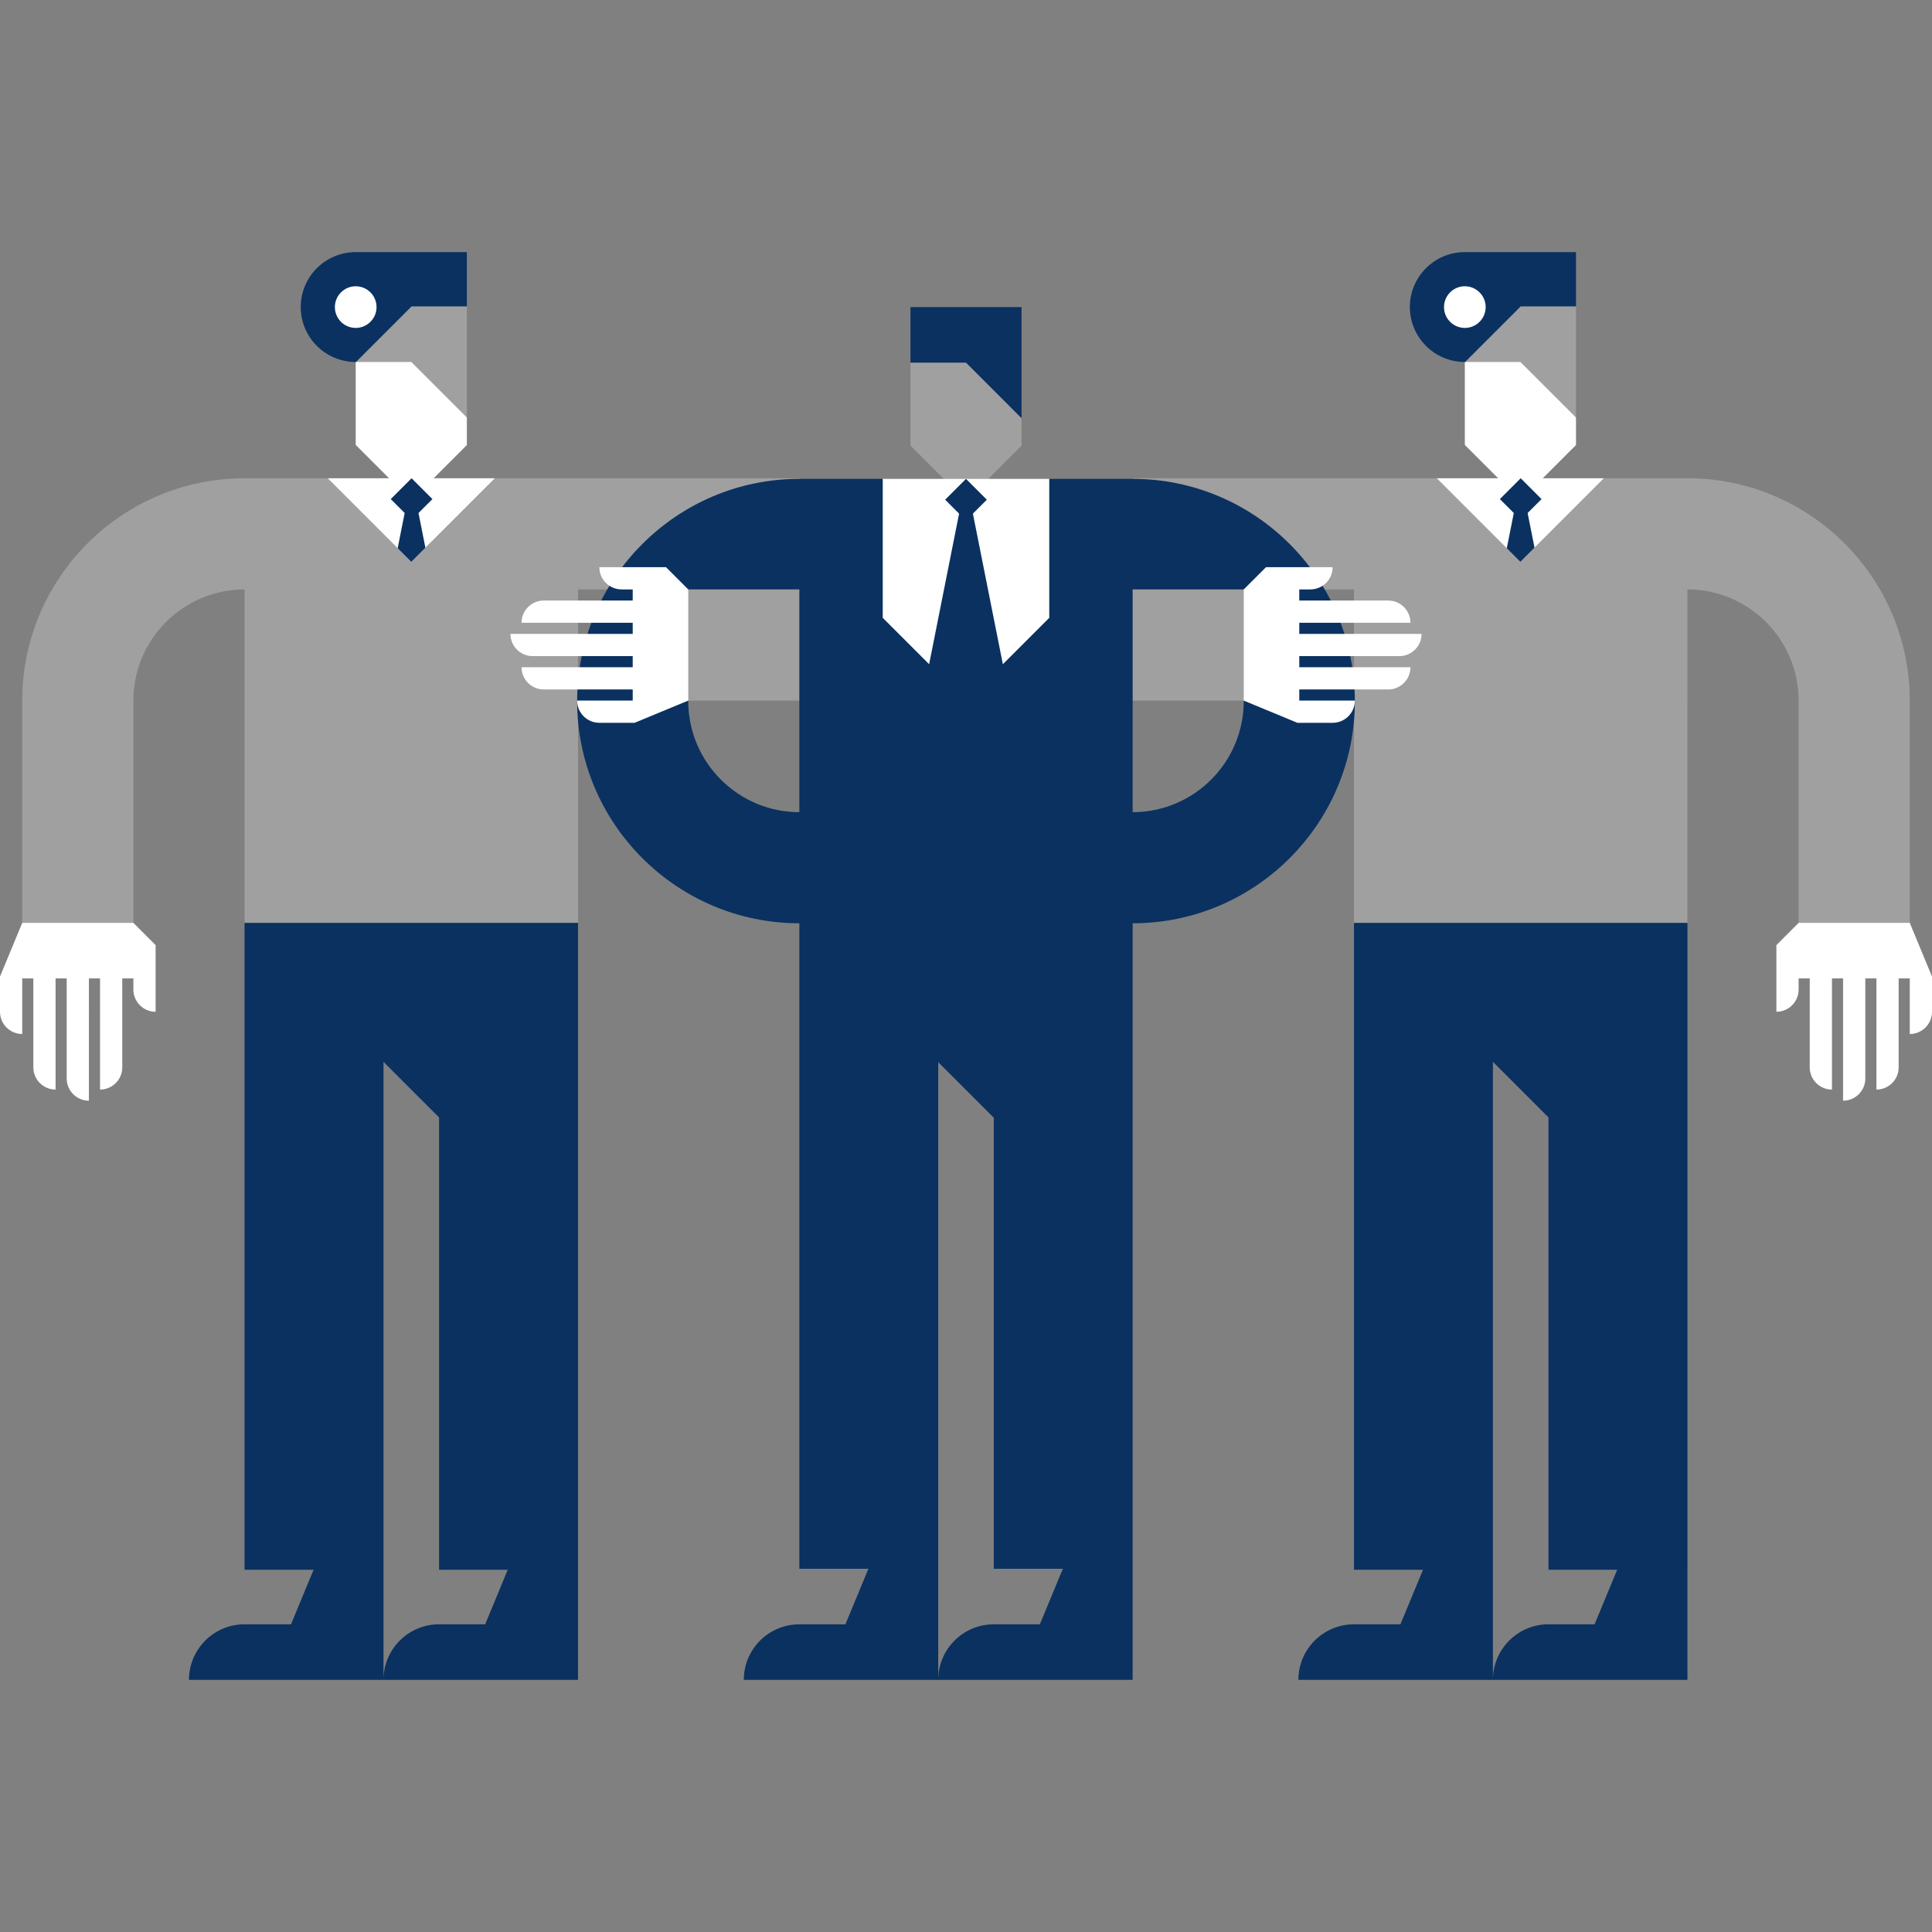<?xml version="1.0" encoding="utf-8"?>
<!-- Generator: Adobe Illustrator 16.0.1, SVG Export Plug-In . SVG Version: 6.00 Build 0)  -->
<!DOCTYPE svg PUBLIC "-//W3C//DTD SVG 1.1//EN" "http://www.w3.org/Graphics/SVG/1.1/DTD/svg11.dtd">
<svg version="1.1" id="Layer_1" xmlns="http://www.w3.org/2000/svg" xmlns:xlink="http://www.w3.org/1999/xlink" x="0px" y="0px"
	 width="650px" height="650px" viewBox="0 0 650 650" enable-background="new 0 0 650 650" xml:space="preserve">
<rect x="0" y="0" width="650" height="650" fill="#808080" stroke="none"/>
<path fill="#0A3160" d="M119.674,84.821c-10.205,0-18.477,8.263-18.496,18.462h-0.002c0,0.006,0.001,0.012,0.001,0.019
	c0,0.006-0.001,0.012-0.001,0.018h0.002c0.02,10.199,8.291,18.462,18.496,18.462v0.101l37.398-18.8V84.821H119.674z"/>
<circle fill="#FFFFFF" cx="119.674" cy="103.32" r="7.008"/>
<polygon fill="#A0A0A0" points="138.373,103.183 119.774,121.781 157.072,140.48 157.072,103.082 138.373,103.082 "/>
<polygon fill="#FFFFFF" points="145.89,160.905 157.072,149.723 157.072,149.686 157.072,140.48 138.373,121.781 119.674,121.781 
	119.674,149.686 130.894,160.905 110.262,160.905 110.262,192.291 166.434,192.291 166.434,160.905 "/>
<polygon fill="#0A3160" points="145.482,167.914 138.474,160.905 131.465,167.914 136.148,172.597 133.793,184.436 138.348,196.5 
	143.112,184.226 140.799,172.597 "/>
<path fill="#FFFFFF" d="M7.479,347.879V329.18h3.739v29.918c0,4.131,3.35,7.479,7.48,7.479V329.18h3.739v33.659
	c0,4.131,3.349,7.479,7.479,7.479V329.18h3.74v37.398c4.131,0,7.48-3.349,7.48-7.479V329.18h3.738v3.74c0,4.131,3.35,7.48,7.48,7.48
	v-22.422l-28.793-28.792L7.479,310.498L0,328.556V340.4C0,344.531,3.349,347.879,7.479,347.879z"/>
<path fill="#0A3160" d="M194.471,527.78L194.471,527.78V310.498l-62.447-20l-49.748,20v217.629h23.23l-7.602,18.353H82.275
	c-10.328,0-18.699,8.372-18.699,18.699h65.447l0,0h65.447V527.78z M163.229,546.479h-15.507c-10.326,0-18.698,8.371-18.699,18.698
	v-37.05v-0.347V357.246l18.699,18.699v152.182h23.109L163.229,546.479z"/>
<path fill="#A0A0A0" d="M166.459,160.905l-28.086,28.085l-28.086-28.085H82.275c-41.242,0-74.796,33.554-74.796,74.797v74.796
	h37.398v-74.796c0-20.622,16.776-37.398,37.397-37.398v112.194h112.195V198.304h74.461v-37.398H166.459z"/>
<polygon fill="#0A3160" points="306.311,122.009 306.311,103.32 343.689,103.32 343.689,140.699 "/>
<polygon fill="#A0A0A0" points="325,122.009 306.312,122.009 306.312,149.899 325.018,168.607 343.689,149.937 343.689,149.899 
	343.689,140.699 "/>
<path fill="#FFFFFF" d="M642.52,347.879V329.18h-3.738v29.918c0,4.131-3.35,7.479-7.48,7.479V329.18h-3.74v33.659
	c0,4.131-3.348,7.479-7.479,7.479V329.18h-3.74v37.398c-4.131,0-7.479-3.349-7.479-7.479V329.18h-3.74v3.74
	c0,4.131-3.349,7.48-7.479,7.48v-22.422l28.793-28.792l16.084,21.312l7.48,18.058V340.4C650,344.531,646.65,347.879,642.52,347.879z
	"/>
<path fill="#0A3160" d="M567.724,527.78V310.498l-56.446-21l-55.748,21v217.629h23.23l-7.602,18.353h-15.629
	c-10.328,0-18.699,8.372-18.699,18.699h65.447l0,0h65.446V527.78z M536.482,546.479h-15.506c-10.327,0-18.699,8.371-18.699,18.698
	V527.78l0,0V357.246l18.699,18.699v152.182h23.109L536.482,546.479z"/>
<path fill="#0A3160" d="M492.826,84.821c-10.203,0-18.477,8.263-18.496,18.462h-0.002c0,0.006,0.002,0.012,0.002,0.019
	c0,0.006-0.002,0.012-0.002,0.018h0.002c0.02,10.199,8.293,18.462,18.496,18.462v0.101l37.398-18.8V84.821H492.826z"/>
<circle fill="#FFFFFF" cx="492.827" cy="103.32" r="7.009"/>
<polygon fill="#A0A0A0" points="511.525,103.183 492.928,121.781 530.225,140.48 530.225,103.082 511.525,103.082 "/>
<polygon fill="#FFFFFF" points="519.043,160.905 530.226,149.723 530.226,149.686 530.226,140.48 511.525,121.781 492.826,121.781 
	492.826,149.686 504.047,160.905 483.416,160.905 483.416,192.291 539.586,192.291 539.586,160.905 "/>
<polygon fill="#0A3160" points="518.635,167.914 511.627,160.905 504.618,167.914 509.301,172.597 506.946,184.436 511.5,196.5 
	516.266,184.226 513.951,172.597 "/>
<path fill="#A0A0A0" d="M567.724,160.905h-28.138L511.5,188.991l-28.084-28.085H381.068v37.398h74.461v112.194h112.194V198.304
	c20.622,0,37.398,16.777,37.398,37.398v74.796h37.398v-74.796C642.521,194.459,608.967,160.905,567.724,160.905z"/>
<rect x="296.965" y="161.113" fill="#FFFFFF" width="56.069" height="70.937"/>
<path fill="#0A3160" d="M455.826,235.872L455.826,235.872c0-41.222-33.536-74.758-74.758-74.758l0,0h-28.034l0,0v46.724v0
	l-15.632,15.631l-3.108-15.631l-6.969-35.032l4.684-4.683L325,161.113l-7.009,7.008l4.684,4.683l-10.077,50.664l-15.633-15.631
	v-46.724l0,0h-28.033l0,0c-41.221,0-74.759,33.536-74.759,74.758h0.001c0,41.215,33.545,74.747,74.758,74.758l0,0V527.8h23.24h0.122
	v0.175l-0.122-0.175l-7.741,18.689h-15.499c-10.322,0-18.689,8.367-18.689,18.689h65.413l0,0h65.413v-0.001V527.8l0,0V310.629
	C422.289,310.629,455.826,277.093,455.826,235.872z M381.068,198.493c20.611,0,37.379,16.768,37.379,37.379
	s-16.768,37.379-37.379,37.379v-37.548L390.5,218.5L381.068,198.493z M268.932,273.25c-20.602-0.011-37.379-16.774-37.379-37.378
	c0-20.611,16.768-37.379,37.379-37.379l-13,19.008l13,18.202V273.25z M357.707,527.975l-0.121-0.175l-7.742,18.689h-15.499
	c-10.321,0-18.688,8.367-18.689,18.688l0,0V527.8l0,0V357.353l18.689,18.689V527.8h23.241h0.121V527.975z"/>
<path fill="#FFFFFF" d="M194.172,235.702h18.699v-3.74h-29.92c-4.131,0-7.479-3.349-7.479-7.479h37.398v-3.74h-33.658
	c-4.131,0-7.48-3.349-7.48-7.48h41.139v-3.74h-37.398c0-4.131,3.348-7.479,7.479-7.479h29.92v-3.74h-3.74
	c-4.131,0-7.48-3.349-7.48-7.479h22.423l28.792,28.792l-21.312,16.085l-18.058,7.48H201.65
	C197.52,243.182,194.172,239.833,194.172,235.702z"/>
<rect x="231.553" y="198.304" fill="#A0A0A0" width="37.379" height="37.398"/>
<path fill="#FFFFFF" d="M455.828,235.702h-18.699v-3.74h29.918c4.131,0,7.48-3.349,7.48-7.479h-37.398v-3.74h33.658
	c4.131,0,7.48-3.349,7.48-7.48h-41.139v-3.74h37.398c0-4.131-3.35-7.479-7.48-7.479h-29.918v-3.74h3.74
	c4.131,0,7.479-3.349,7.479-7.479h-22.422l-28.792,28.792l21.312,16.085l18.057,7.48h11.845
	C452.479,243.182,455.828,239.833,455.828,235.702z"/>
<rect x="381.068" y="198.304" fill="#A0A0A0" width="37.379" height="37.398"/>
</svg>
